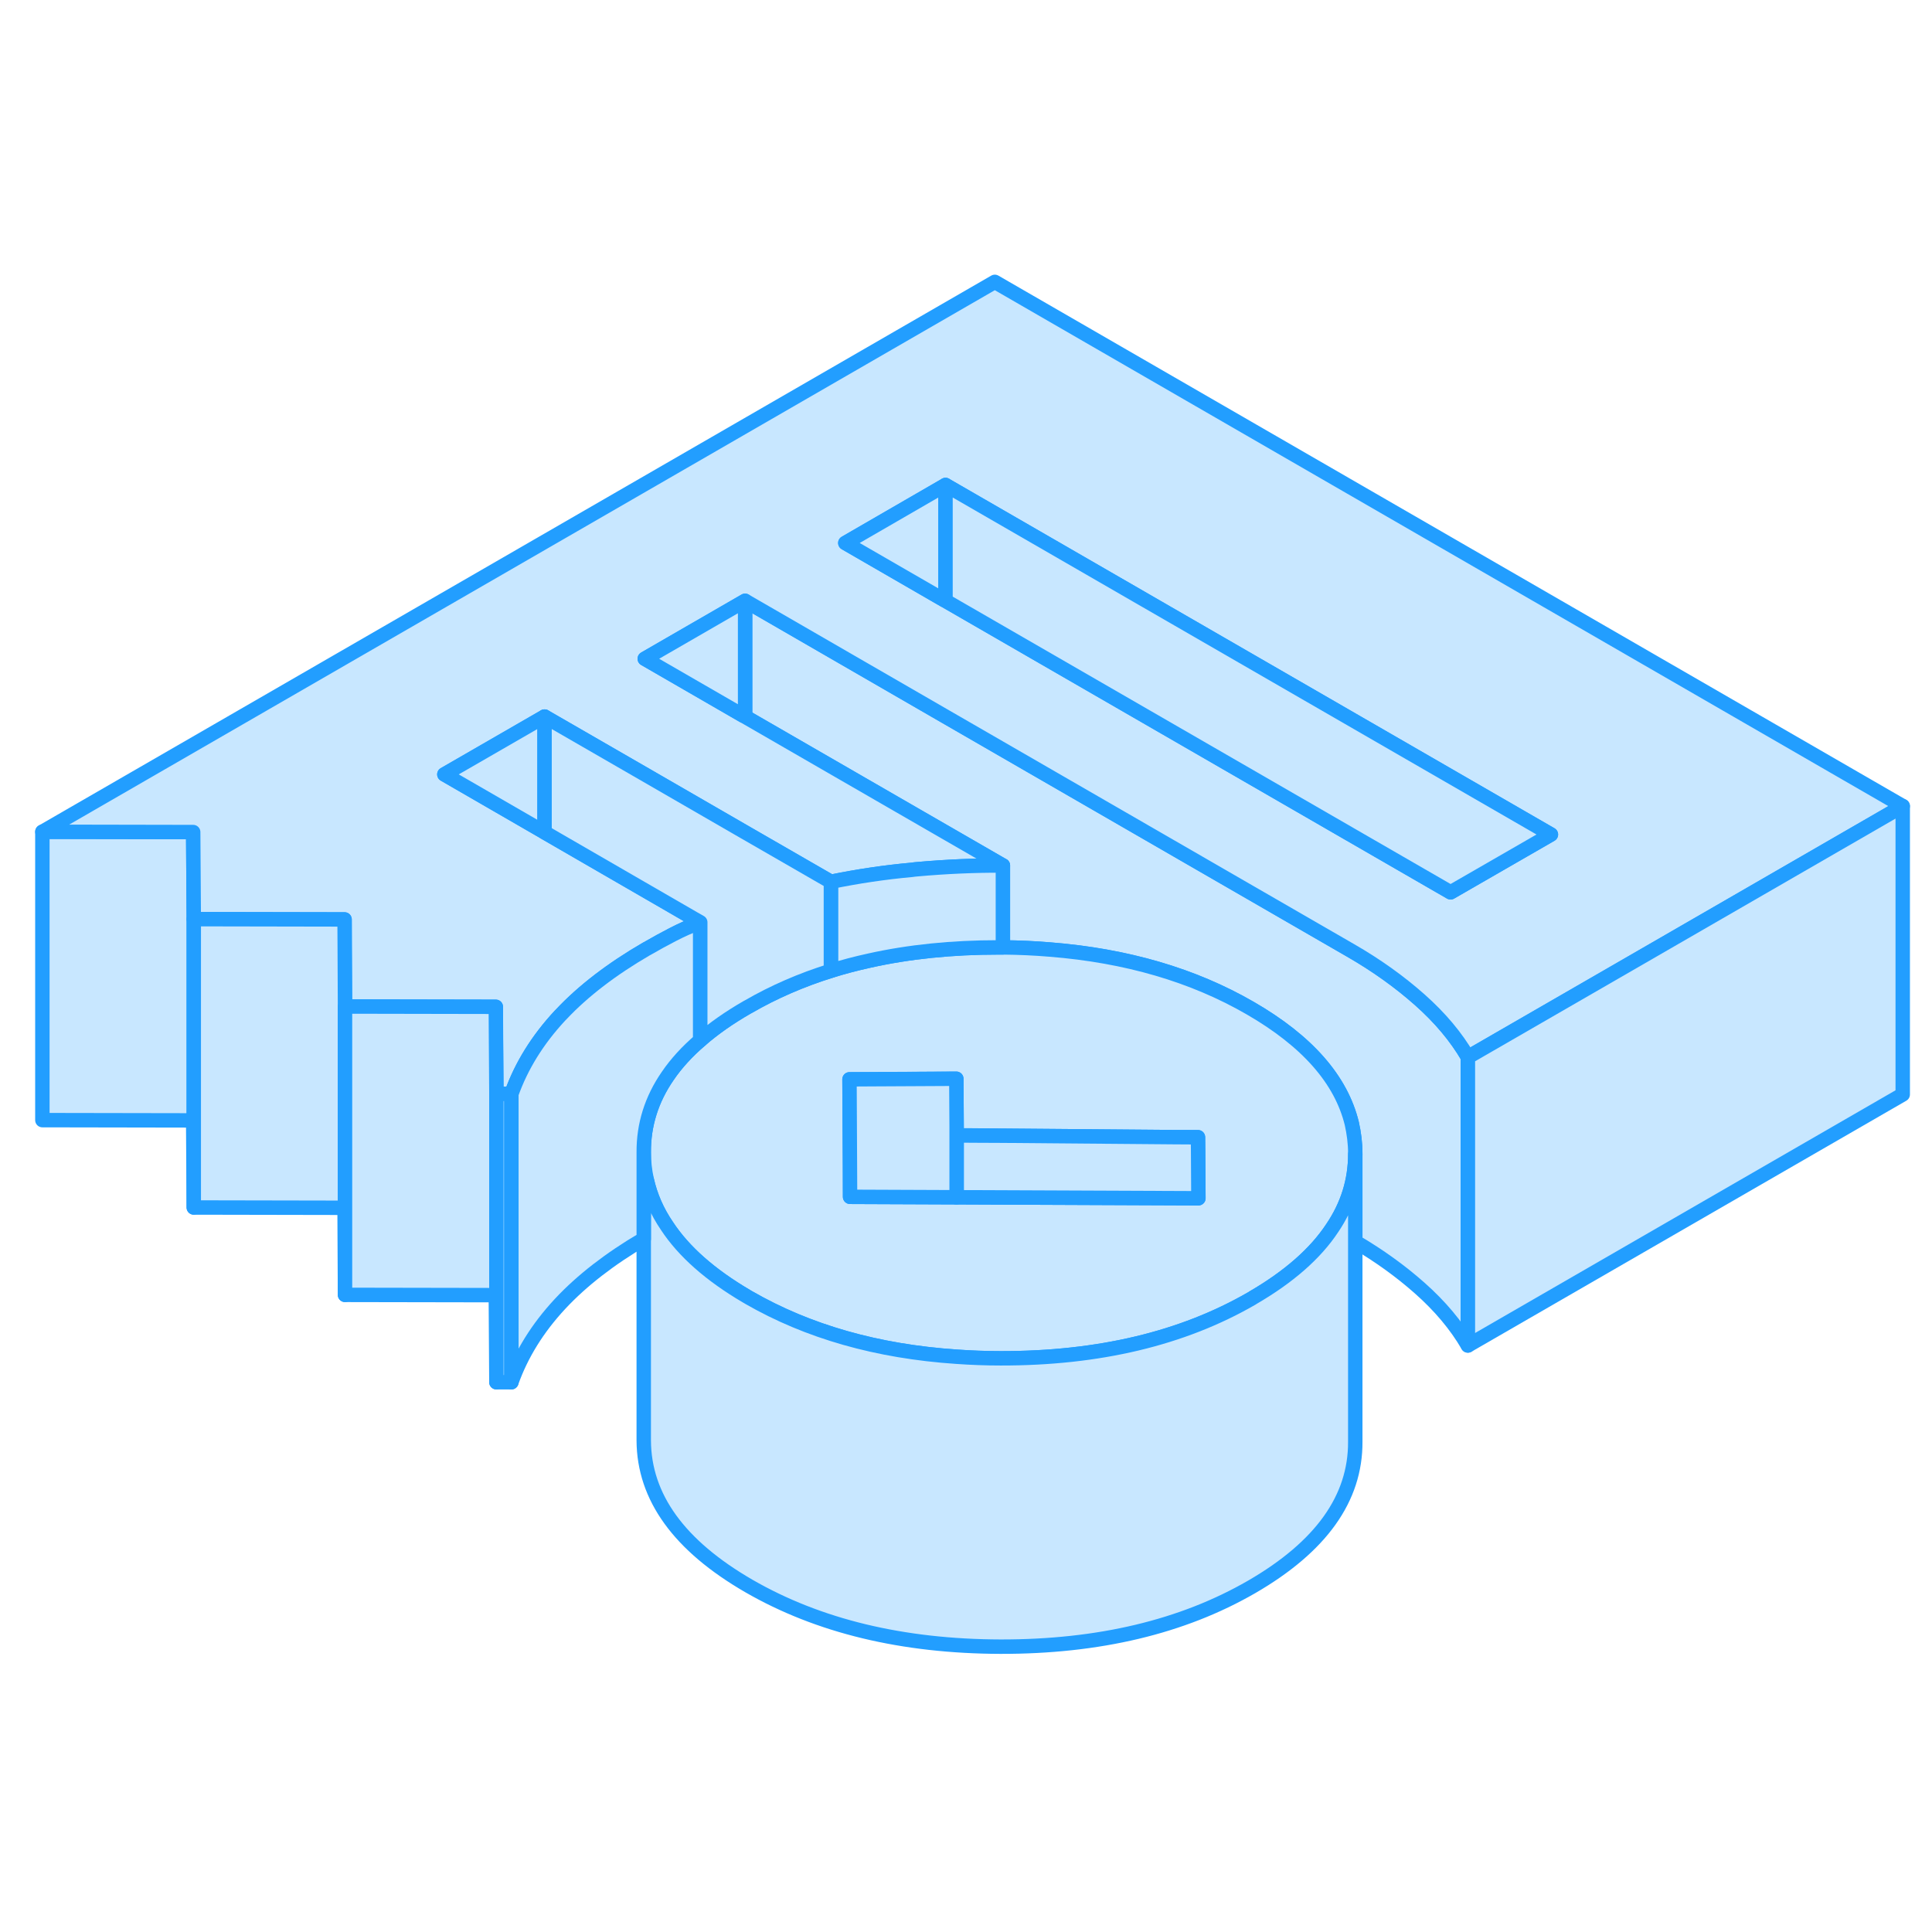 <svg width="48" height="48" viewBox="0 0 134 99" fill="#c8e7ff" xmlns="http://www.w3.org/2000/svg" stroke-width="1px" stroke-linecap="round" stroke-linejoin="round"><path d="M65.449 24.099L65.579 24.17V24.02L65.449 24.099ZM51.539 32.13L51.679 32.209V32.05L51.539 32.13ZM37.639 40.15L37.769 40.23V40.08L37.639 40.15ZM34.429 58.3V58.37H34.559L34.429 58.3Z" stroke="#229EFF" stroke-linejoin="round"/><path d="M13.44 46.249V66.249L13.399 60.209L2.939 60.19V40.19L13.399 40.209L13.44 46.249Z" stroke="#229EFF" stroke-linejoin="round"/><path d="M101.809 55.819V75.82C100.989 74.409 99.87 73.079 98.469 71.839C97.159 70.679 95.669 69.599 93.999 68.619V62.499C93.999 61.789 93.909 61.099 93.759 60.429C93.019 57.389 90.679 54.709 86.709 52.419C82.749 50.129 78.119 48.779 72.839 48.359C71.779 48.269 70.679 48.219 69.559 48.209V42.529L62.039 38.19L51.679 32.209V24.169L58.499 28.109L65.579 32.2L93.659 48.409C95.469 49.449 97.07 50.599 98.469 51.839C99.87 53.079 100.989 54.41 101.809 55.819Z" stroke="#229EFF" stroke-linejoin="round"/><path d="M34.429 58.3V58.37H34.559L34.429 58.3Z" stroke="#229EFF" stroke-linejoin="round"/><path d="M93.76 60.43C93.019 57.39 90.68 54.71 86.71 52.42C82.749 50.13 78.12 48.78 72.84 48.36C71.78 48.27 70.68 48.22 69.56 48.21H69.25C66.04 48.21 63.05 48.51 60.28 49.13C59.37 49.33 58.49 49.56 57.63 49.83C55.58 50.47 53.669 51.3 51.889 52.33L51.83 52.36C50.58 53.08 49.489 53.84 48.569 54.65C47.66 55.43 46.9 56.26 46.31 57.13C45.19 58.75 44.639 60.52 44.65 62.41C44.65 63.06 44.719 63.7 44.859 64.33C45.109 65.45 45.569 66.52 46.26 67.53C47.429 69.31 49.27 70.93 51.77 72.4C51.819 72.43 51.88 72.47 51.94 72.5C56.04 74.86 60.84 76.23 66.35 76.6C67.34 76.67 68.359 76.71 69.4 76.71C76.2 76.72 82.01 75.34 86.82 72.56C86.84 72.55 86.86 72.54 86.88 72.52C89.38 71.07 91.23 69.45 92.4 67.68C93.469 66.1 94 64.39 94 62.55V62.5C94 61.79 93.909 61.1 93.76 60.43ZM66.35 65.54L58.959 65.51V63.41L58.919 57.36H60.59L66.329 57.32L66.35 60.68V61.25H67.359L69.56 61.27L81.46 61.37H83.09L83.1 62.31L83.12 65.61L66.35 65.54Z" stroke="#229EFF" stroke-linejoin="round"/><path d="M83.119 65.61L66.349 65.54V61.25L67.359 61.26L69.559 61.27L81.459 61.37L83.089 61.38L83.099 62.31L83.119 65.61Z" stroke="#229EFF" stroke-linejoin="round"/><path d="M66.35 60.68V65.54L58.959 65.51L58.949 63.41L58.919 57.36L60.589 57.35L66.329 57.32L66.35 60.68Z" stroke="#229EFF" stroke-linejoin="round"/><path d="M68.999 2.05L2.939 40.19L13.399 40.21L13.44 46.25L23.899 46.27V48.08L23.929 52.31L34.389 52.33V54.14L34.429 58.3L34.559 58.37H35.469C36.16 56.43 37.279 54.62 38.839 52.94L38.919 52.86C40.459 51.22 42.439 49.71 44.829 48.32C44.849 48.31 44.869 48.3 44.889 48.29C45.509 47.93 46.099 47.61 46.66 47.32C47.239 47.02 47.879 46.73 48.569 46.47L48.13 46.22L37.769 40.23L37.639 40.15L30.819 36.21L37.769 32.2L44.599 36.14L51.679 40.23L57.63 43.66C59.489 43.28 61.359 43 63.249 42.83C63.359 42.81 63.479 42.8 63.589 42.79C65.599 42.61 67.589 42.52 69.559 42.53L62.039 38.19L51.679 32.21L51.539 32.13L44.719 28.19L51.679 24.17L58.499 28.11L65.579 32.2L93.659 48.41C95.469 49.45 97.07 50.6 98.469 51.84C99.87 53.08 100.989 54.41 101.809 55.82L114.649 48.41L131.969 38.41L68.999 2.05ZM104.149 42.35L100.609 44.39L65.579 24.17L65.449 24.1L58.63 20.16L65.579 16.14L107.569 40.38L104.149 42.35Z" stroke="#229EFF" stroke-linejoin="round"/><path d="M65.579 16.14V24.02L65.449 24.1L58.629 20.16L65.579 16.14Z" stroke="#229EFF" stroke-linejoin="round"/><path d="M51.679 24.17V32.05L51.539 32.13L44.719 28.19L51.679 24.17Z" stroke="#229EFF" stroke-linejoin="round"/><path d="M107.569 40.38L104.149 42.35L100.609 44.39L65.579 24.17V16.14L107.569 40.38Z" stroke="#229EFF" stroke-linejoin="round"/><path d="M131.97 38.41V58.41L101.81 75.82V55.82L114.65 48.41L131.97 38.41Z" stroke="#229EFF" stroke-linejoin="round"/><path d="M93.999 62.55V82.5C94.019 86.43 91.619 89.78 86.819 92.56C82.009 95.34 76.199 96.72 69.399 96.71C62.599 96.69 56.779 95.29 51.939 92.5C47.099 89.7 44.669 86.34 44.649 82.41V64.2L44.859 64.33C45.109 65.45 45.569 66.52 46.259 67.53C47.429 69.31 49.269 70.93 51.769 72.4C51.819 72.43 51.879 72.47 51.939 72.5C56.039 74.86 60.839 76.23 66.349 76.6C67.339 76.67 68.359 76.71 69.399 76.71C76.199 76.72 82.009 75.34 86.819 72.56C86.839 72.55 86.859 72.54 86.879 72.52C89.379 71.07 91.229 69.45 92.399 67.68C93.469 66.1 93.999 64.39 93.999 62.55Z" stroke="#229EFF" stroke-linejoin="round"/><path d="M23.929 52.31V72.31L23.899 66.27L13.44 66.25V46.25L23.899 46.27L23.91 48.08L23.929 52.31Z" stroke="#229EFF" stroke-linejoin="round"/><path d="M34.429 58.3V78.37L34.389 72.329L23.929 72.31V52.31L34.389 52.33L34.399 54.139L34.429 58.3Z" stroke="#229EFF" stroke-linejoin="round"/><path d="M35.469 58.37H34.429V78.37H35.469V58.37Z" stroke="#229EFF" stroke-linejoin="round"/><path d="M48.569 46.47V54.65C47.66 55.43 46.9 56.26 46.309 57.13C45.19 58.75 44.639 60.52 44.65 62.41V68.43C42.3 69.81 40.359 71.31 38.84 72.94C37.279 74.62 36.16 76.43 35.469 78.37V58.37C36.16 56.43 37.279 54.62 38.84 52.94L38.919 52.86C40.459 51.22 42.44 49.71 44.83 48.32C44.849 48.31 44.87 48.3 44.889 48.29C45.51 47.93 46.099 47.61 46.66 47.32C47.239 47.02 47.88 46.73 48.569 46.47Z" stroke="#229EFF" stroke-linejoin="round"/><path d="M69.559 42.53V48.21H69.249C66.039 48.21 63.049 48.51 60.279 49.13C59.369 49.33 58.489 49.56 57.629 49.83V43.66C59.489 43.28 61.359 43 63.249 42.83C63.359 42.81 63.479 42.8 63.589 42.79C65.599 42.61 67.589 42.52 69.559 42.53Z" stroke="#229EFF" stroke-linejoin="round"/><path d="M37.769 32.2V40.08L37.639 40.15L30.819 36.21L37.769 32.2Z" stroke="#229EFF" stroke-linejoin="round"/><path d="M57.63 43.66V49.83C55.58 50.47 53.669 51.3 51.889 52.33L51.83 52.36C50.58 53.08 49.489 53.84 48.569 54.65V46.47L48.13 46.22L37.77 40.23V32.2L44.599 36.14L51.679 40.23L57.63 43.66Z" stroke="#229EFF" stroke-linejoin="round"/></svg>